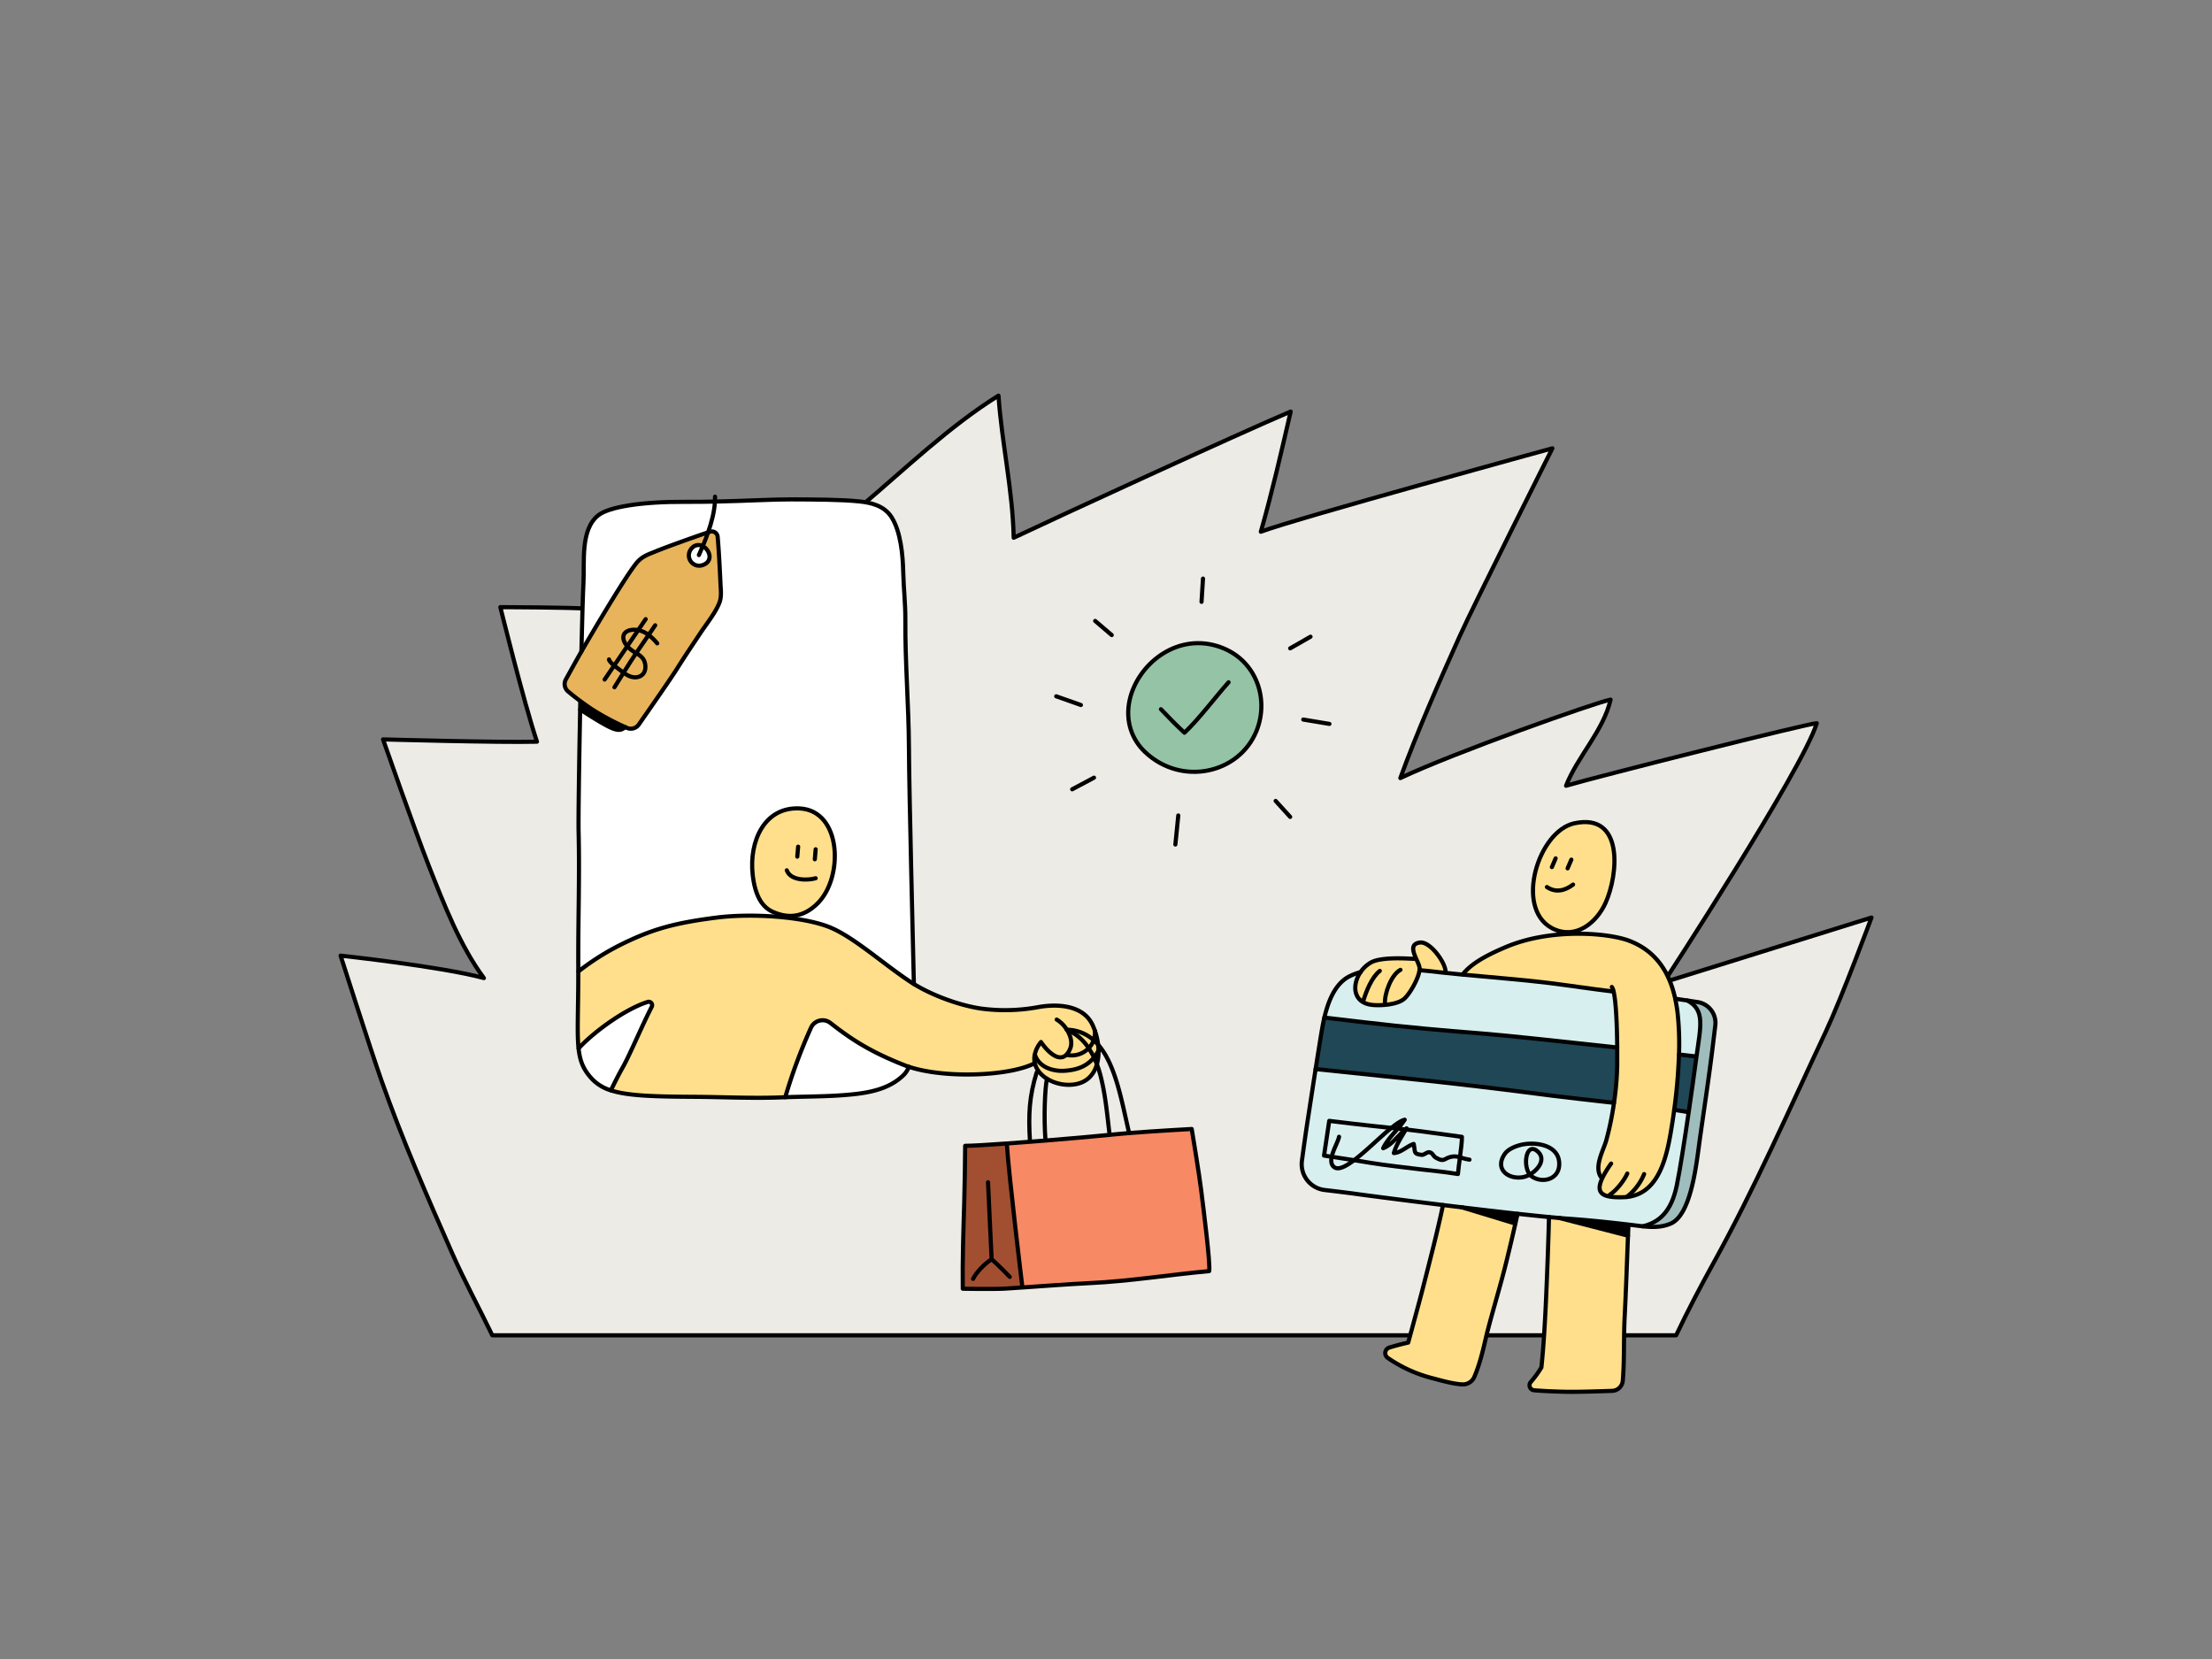<svg xmlns="http://www.w3.org/2000/svg" viewBox="0 0 1600 1200"><rect x="0" y="0" width="1600" height="1200" fill="#808080" stroke="none"/><defs><style>.cls-1{fill:#ecebe6;}.cls-1,.cls-11{stroke:#000;stroke-linecap:round;stroke-linejoin:round;stroke-width:3px;}.cls-2{fill:#9ebdbc;}.cls-3{fill:#d8eff0;}.cls-4{fill:#1f4756;}.cls-5{fill:#ffdf8c;}.cls-6{fill:#95c3a5;}.cls-7{fill:#f78965;}.cls-8{fill:#a24f31;}.cls-9{fill:#fff;}.cls-10{fill:#e7b45b;}.cls-11{fill:none;}</style></defs><g id="shopping"><path class="cls-1" d="M1353.69,663.69l-150.27,46.9s100.5-154.14,110.71-187.48c-6.32.16-158.5,38.5-181.36,45.24,8.13-20.91,27.15-40,32.21-62.29-10.5,1.89-114.15,38.73-152.08,56.74,11.51-31.81,27.82-69.1,42.73-102.18,10.67-23.68,67.26-136.34,67.26-136.34S937.25,375.1,912,384.62c8.27-29,14.83-57.74,21.58-86.94-37.43,15.89-171.1,77.37-200.35,91.29-.73-34.52-8.6-68.36-11-102.8-35.67,22.19-67.7,53.23-99.73,80.24-26.85,22.64-84.57,71.68-84.57,71.68s-78.38,4.65-110.51,2.3c-15.56-1.14-65.5-1.21-65.5-1.21s16.85,68.42,26.48,97.31c-26.78.71-111.33-1.66-111.33-1.66s22.82,65.37,33.17,91.64c10.7,27.16,22.56,57.78,39.77,81-30.54-8.34-103.65-16.23-103.65-16.23s21,65.89,29.45,90c14.86,42.25,32.94,83.72,51,124.69,8.86,20.13,19.72,40.06,29.29,59.94h856.28c8.55-18,17.74-35.51,26.87-52,30.16-54.57,54.85-111.27,81.38-167.59C1332.42,721.13,1353.69,663.69,1353.69,663.69Z"/><path class="cls-2" d="M1227.94,724.83a15.2,15.2,0,0,1,12.79,16.82c-1,8.09-2.13,17.81-3,24.27-2.48,19.21-5.39,38.24-8.08,57.33-2.54,18-6.12,55.59-21.38,61.9-6.67,2.75-13.31,2.59-20,1.87,12.07-2.95,20.65-10.73,24.56-29.63,2.28-11,5.61-32.41,8.6-52.91,2.15-14.67,4.12-28.89,5.4-38.52l.24-1.75c3-22,6.34-33.63-6.58-40.51Z"/><path class="cls-3" d="M1220.53,723.7c12.92,6.88,9.61,18.56,6.58,40.51l-.42-.06-12.1-1.41h-.13a206.83,206.83,0,0,0-1.06-30.43c-.41-3.41-1-6.71-1.66-9.88l.11,0Z"/><path class="cls-4" d="M1227.11,764.21l-.24,1.75c-1.28,9.63-3.25,23.85-5.4,38.52l-1-.14s-4.91-.94-9.5-1.54a395.61,395.61,0,0,0,3.46-40.06h.13l12.1,1.41Z"/><path class="cls-3" d="M1128,881l-7.53-.7c-6.65-.64-14.37-1.45-22.72-2.36-12.52-1.39-26.45-3-40.25-4.66h0c-4.58-.55-9.15-1.1-13.65-1.66-28.41-3.47-54-6.8-62.64-8-4.6-.66-14.17-1.82-23-2.87a18.79,18.79,0,0,1-16.43-21.17c1.23-9.1,2.74-20,4.15-29.1,1.5-9.75,3.65-23.79,5.74-37.17,17.86,1.87,51.79,5.43,61.83,6.44,36.73,3.7,74,8.21,110.72,13,7.75,1,25.15,2.93,43.29,5a218.71,218.71,0,0,1-5.61,27.25c-2.18,7.46-9.06,19.23-3.68,26.61l1,.36c-5.41,11.27-.19,14.6,15.27,14.07,26.51-.9,31.69-31,35.3-54.07.45-2.9.9-5.95,1.32-9.11,4.59.6,9.5,1.54,9.5,1.54l1,.14c-3,20.5-6.32,41.9-8.6,52.91-3.91,18.9-12.49,26.68-24.56,29.63-2.4-.25-4.8-.58-7.22-.87l-3.16-.38c-14.44-1.71-29.3-3.25-43.73-4.26C1132.34,881.38,1130.25,881.21,1128,881Zm-.1-38.15c.58-11.3-9.69-15.4-19.29-15.62a35.24,35.24,0,0,0-5.19.26,31.53,31.53,0,0,0-5.31,1.16c-3.85,1.2-7.71,3.2-9.66,6.05-7.7,11.23,3,18.8,13.53,16.67a15.79,15.79,0,0,0,4.64-1.84,7.21,7.21,0,0,0,1.7,1.57C1115.88,856.06,1127.33,853.13,1127.86,842.87Z"/><path class="cls-5" d="M1167.16,717.18l-.28.05c-15.59-1.88-31-4.28-46.88-6.24-20.16-2.49-41.33-4.07-62-6v-.15c5.37-6.63,14-12.62,31.9-20.07,32.4-13.5,73.86-10,89-4.09,18.77,7.37,28.6,22.22,32.86,41.78.7,3.17,1.25,6.47,1.66,9.88a206.83,206.83,0,0,1,1.06,30.43A395.61,395.61,0,0,1,1211,802.8c-.42,3.16-.87,6.21-1.32,9.11-3.61,23.08-8.79,53.17-35.3,54.07-15.46.53-20.68-2.8-15.27-14.07l-1-.36c-5.38-7.38,1.5-19.15,3.68-26.61a218.71,218.71,0,0,0,5.61-27.25,208,208,0,0,0,2.33-27.4c0-3.9,0-8.18,0-12.59C1169.64,742,1169,724.65,1167.16,717.18Z"/><path d="M1177.93,885.77l0,.33c-.11,2.56-.21,5.12-.32,7.69L1128,881c2.29.19,4.38.36,6.24.49C1148.63,882.52,1163.49,884.06,1177.93,885.77Z"/><path class="cls-5" d="M1128,881l49.61,12.77c-.77,19.49-1.4,39.1-2.4,58.59-.79,15.41-.13,31.2-1.36,46.28a8,8,0,0,1-7.75,7.39c-9.78.34-25.37.87-34.66.64-7.49-.19-14.69-.48-21.71-1.06a3.61,3.61,0,0,1-2.42-6,76.36,76.36,0,0,0,7.66-10.51c1.58-14.76,2.67-33.91,3.34-48.92.88-20,1.65-40,2.16-59.9Z"/><path class="cls-4" d="M1169.77,757.7c0,4.41,0,8.69,0,12.59a208,208,0,0,1-2.33,27.4c-18.14-2-35.54-3.94-43.29-5-36.69-4.8-74-9.31-110.72-13-10-1-44-4.57-61.83-6.44,1.55-9.88,3.06-19.41,4.26-26.59.55-3.28,1.2-6.9,2.07-10.62,7.51.89,17.49,2.08,29.74,3.5,27.82,3.24,55.9,5.8,83.94,8C1087.62,748.76,1131.92,753.5,1169.77,757.7Z"/><path class="cls-3" d="M1167.16,717.18c1.79,7.47,2.48,24.81,2.61,40.52-37.85-4.2-82.15-8.94-98.16-10.17-28-2.16-56.12-4.72-83.94-8-12.25-1.42-22.23-2.61-29.74-3.5,2.72-11.63,7.53-24.14,17.57-29.61a39.75,39.75,0,0,1,8.7-3.36c-6.42,9.32-5.68,22.41,8.64,23.81,6.18.61,18.09-.2,22.95-4.51,4.08-3.63,10.29-14.6,11-20.68,5.18.48,10,1,14.24,1.51,1.48.17,3,.33,4.45.48q6.21.66,12.52,1.25c20.7,2,41.87,3.54,62,6,15.88,2,31.29,4.36,46.88,6.24Z"/><path class="cls-5" d="M1138.76,595.52c36.14-7.84,31.78,37.35,22.53,57.67-6.52,14.35-21.39,26.36-37.67,18.69-.46-.22-.92-.45-1.36-.7C1095.58,656.54,1112.67,601.19,1138.76,595.52Z"/><path class="cls-3" d="M1108.57,827.25c9.6.22,19.87,4.32,19.29,15.62-.53,10.26-12,13.19-19.58,8.25a7.21,7.21,0,0,1-1.7-1.57c6.55-3.74,12.28-11.86,4.82-17.33a4.92,4.92,0,0,0-2.87-1.12Z"/><path class="cls-3" d="M1111.4,832.22c7.46,5.47,1.73,13.59-4.82,17.33-4.45-5.58-3.26-18.45,2-18.45A4.92,4.92,0,0,1,1111.4,832.22Z"/><path class="cls-3" d="M1108.57,827.25l0,3.85c-5.21,0-6.4,12.87-2,18.45a15.79,15.79,0,0,1-4.64,1.84c-10.5,2.13-21.23-5.44-13.53-16.67,1.95-2.85,5.81-4.85,9.66-6.05a31.53,31.53,0,0,1,5.31-1.16A35.24,35.24,0,0,1,1108.57,827.25Z"/><path d="M1097.71,878q-.8,3.54-1.6,7.08l-38.65-11.74C1071.26,875,1085.19,876.57,1097.71,878Z"/><path class="cls-5" d="M1057.46,873.3,1096.11,885q-2.89,12.76-6,25.48c-4.3,17.8-9.82,35.54-14.39,53.27-1.76,6.84-4.37,20.7-9.29,32.1a9,9,0,0,1-8.66,5.44c-7.31-.32-18-3.57-21.93-4.55a100.28,100.28,0,0,1-32.11-14.67,4.2,4.2,0,0,1,1.22-7.42c6.38-2,13.63-3.61,13.63-3.61s8.28-30.13,10.92-40.54c4.94-19.42,10.13-39.25,14.26-58.9h0c4.5.56,9.07,1.11,13.65,1.66Z"/><path class="cls-3" d="M1057.43,822.37c.11,2.9-.64,8.88-1.41,14.78a13.54,13.54,0,0,0-4.78-.6c-7,.69-5.88,4.8-12.78.79-2-1.15-2-3.19-4.46-3.82-1.76-.45-3.92,2-5.69,1.85-6.22-.7-4.49-2-5.8-7.88-4.91,1.6-9.14,6.32-14.34,6.59,1.74-6,5.49-11.69,8.69-17.08C1029,818.39,1057.43,822.37,1057.43,822.37Z"/><path class="cls-3" d="M1056,837.15c-.6,4.57-1.22,9.1-1.46,12.1-11.77-1.9-19.14-2.38-27.81-3.47-7.9-1-26.46-3.08-34.38-4.44-3.55-.6-8.2-1.35-12.93-2.1,8.6-6.46,18.91-16.85,27-23.39l4.7.5c-3.93,4.56-8.19,8.95-10.64,14.22,6.41-2.54,10.78-9.21,16-13.62l.41,0c-3.2,5.39-7,11.12-8.69,17.08,5.2-.27,9.43-5,14.34-6.59,1.31,5.91-.42,7.18,5.8,7.88,1.77.19,3.93-2.3,5.69-1.85,2.5.63,2.49,2.67,4.46,3.82,6.9,4,5.81-.1,12.78-.79A13.54,13.54,0,0,1,1056,837.15Z"/><path class="cls-5" d="M1045.59,702.38l-.14,1.33c-1.49-.15-3-.31-4.45-.48-4.2-.47-9.06-1-14.24-1.51a8.29,8.29,0,0,0,.07-1.28c-.06-1.72-1.23-4.18-2.38-6.76-2.36-5.26-4.65-11,2.69-11.92S1045.14,695.69,1045.59,702.38Z"/><path class="cls-5" d="M1026.83,700.44a8.29,8.29,0,0,1-.07,1.28c-.68,6.08-6.89,17-11,20.68-4.86,4.31-16.77,5.12-22.95,4.51-14.32-1.4-15.06-14.49-8.64-23.81h0a22.69,22.69,0,0,1,7.42-6.89c6.78-3.84,23-3.13,31.1-2.64l1.72.11C1025.6,696.26,1026.77,698.72,1026.83,700.44Z"/><path class="cls-3" d="M963.28,836.73l-5.57-.85,3.76-25.12,16.58,2c9.88,1.18,18.92,2.09,28.38,3.1-8.08,6.54-18.39,16.93-27,23.39C973.53,838.3,967.49,837.37,963.28,836.73Z"/><path class="cls-6" d="M879.94,467.15c28.42,8.36,38.56,38,28.85,61.72-12.57,30.78-54.07,40-80.4,15.22-9.63-9-14.69-22.55-11.26-37.87C822.81,480.84,850.1,458.38,879.94,467.15Z"/><path class="cls-7" d="M868.82,860.73c1.68,13.68,6.73,52.87,5.82,58.69-28.7,2.62-56.91,7.25-85.89,8.66-16.52.81-32.84,2.07-49.27,3.19l-.06-.92s-9.75-80.55-11.07-101.9l-.1-1.33c5.34-.38,11-.81,16.81-1.26l11.18-.88c18.75-1.52,36.93-3.14,46.37-4.11l2.19-.23c3.22-.35,7.36-.72,11.94-1.08,18.89-1.49,45.26-2.93,45.26-2.93S867.33,848.56,868.82,860.73Z"/><path class="cls-5" d="M794.59,759.77a33.5,33.5,0,0,1-1.17,10.06c-.61-1.58-1.32-3.26-2.14-5A30.63,30.63,0,0,0,794.59,759.77Z"/><path class="cls-5" d="M794.3,755.62a41.54,41.54,0,0,1,.29,4.15,30.63,30.63,0,0,1-3.31,5.09,54.08,54.08,0,0,0-3.82-6.67,16.3,16.3,0,0,0,3.64-5.8A36.17,36.17,0,0,1,794.3,755.62Z"/><path class="cls-5" d="M792,745.73a48,48,0,0,1,2.27,9.89,36.17,36.17,0,0,0-3.2-3.23,16,16,0,0,0,.92-6.66Z"/><path class="cls-5" d="M771.66,744.82h0c2.64,4.18,4.18,9.32,2.43,13.62a13.47,13.47,0,0,1-2.8,4.53c-5.78,5.72-14.13-3-18.34-9.22a21.24,21.24,0,0,0-4.6,9.5,14.1,14.1,0,0,0,.16,5.84l-.43.11c-17.89,9.14-64.37,11.12-90.67,2.43-1.18-.39-2.33-.8-3.43-1.24-25.49-10.08-38.69-19.06-53.35-30.47a9.18,9.18,0,0,0-14,3.4A391.49,391.49,0,0,0,568,793.64h0l-1.82.07c-21.49.91-42.47-.24-64-.36-30-.17-48.34-.75-60.41-4.69h0c3-6.15,6-12.09,8.37-16.27,5-8.75,13.93-30.09,21.17-44.2a2.46,2.46,0,0,0-2.91-3.48c-15.33,4.74-38.18,20.83-50,33.6-1.23-11.41-.16-27.72-.2-55.67h.11a181.25,181.25,0,0,1,30.75-19.43c22.72-11.25,39-15.65,69.05-19.49,25.79-3.29,64.45-.75,83.39,7.6,17.14,7.55,37.73,26.23,57.11,39,.74.49,1.5,1,2.29,1.45,13.64,8.39,33.11,15.47,48.51,17.74a131.82,131.82,0,0,0,40.93-.94c14.38-2.72,33.12-1.59,39.79,12.77a43.89,43.89,0,0,1,1.77,4.4h0a16,16,0,0,1-.92,6.66A29.6,29.6,0,0,0,771.66,744.82Z"/><path class="cls-5" d="M791.28,764.86c.82,1.71,1.53,3.39,2.14,5-2.39,8.41-8.59,14.72-20.12,14.83a30.35,30.35,0,0,1-16-4.39,22,22,0,0,1-5.89-5.21,15.55,15.55,0,0,1-2.87-6,14.1,14.1,0,0,1-.16-5.84l.4.07c3.38,9.6,14.48,11.62,21,11.21C778.31,774,785.71,771.75,791.28,764.86Z"/><path class="cls-5" d="M787.46,758.19a54.08,54.08,0,0,1,3.82,6.67c-5.57,6.89-13,9.14-21.58,9.68-6.47.41-17.57-1.61-21-11.21l-.4-.07a21.24,21.24,0,0,1,4.6-9.5c4.21,6.24,12.56,14.94,18.34,9.22l1.24.24A17,17,0,0,0,787.46,758.19Z"/><path class="cls-5" d="M791.1,752.39a16.3,16.3,0,0,1-3.64,5.8,35.1,35.1,0,0,0-15.8-13.36h0A29.6,29.6,0,0,1,791.1,752.39Z"/><path class="cls-5" d="M787.46,758.19a17,17,0,0,1-14.93,5l-1.24-.24a13.47,13.47,0,0,0,2.8-4.53c1.75-4.3.21-9.44-2.43-13.62A35.1,35.1,0,0,1,787.46,758.19Z"/><path class="cls-8" d="M739.42,930.35l.06.92q-6.13.43-12.3.81c-8.78.53-30.79.09-30.79.09-.26-20.61.46-42.07,1.07-62.59.33-10.86.67-34.17.67-40.79,5.19,0,16.55-.7,30.12-1.67l.1,1.33C729.67,849.8,739.42,930.35,739.42,930.35Z"/><path class="cls-9" d="M661,711.76c-.79-.48-1.55-1-2.29-1.45-19.38-12.76-40-31.44-57.11-39-18.94-8.35-57.6-10.89-83.39-7.6-30.05,3.84-46.33,8.24-69.05,19.49a181.25,181.25,0,0,0-30.75,19.43h-.11c0-1.31,0-2.65,0-4-.17-32.8,1-64,.23-96.88-.22-9.44.34-48.74,1.12-88.49,24.12,15.47,27.94,16.84,32.52,12.65l1.26.57a7,7,0,0,0,8.62-2.4c7.13-10.21,23.69-34,27.71-40.46,5.55-8.89,11-16.86,16.78-25.61,4.23-6.4,11.66-15.6,14.07-22.8,1.39-4.17.7-9,.49-13.62-.07-1.54-.94-21.1-2-33.28a4.28,4.28,0,0,0-5.62-3.69l-1.3.44c2.55-7.33,4.54-15,4.95-22.24,22.7-.48,42.33-1.67,55.13-1.59,16.71.09,35.75.07,49.15,1.45,8.72.89,18.13,3.1,23.43,11.35,6.68,10.42,8.2,27.56,8.48,39.84.26,11.59,1.61,22.88,1.53,34.38-.21,30.93,2.44,61.79,2.6,92.72C657.64,576.38,660.53,687.08,661,711.76Zm-69.52-58.44c18.78-18.83,17.37-66.82-12.91-68.55-25.45-1.46-37,23.48-34.15,48.05,1.88,16.51,7.61,23.59,14.4,26.67C569,664.08,580.43,664.43,591.51,653.32Z"/><path class="cls-9" d="M654,770.4c1.1.44,2.25.85,3.43,1.24a16.53,16.53,0,0,1-3.62,5.79c-8.39,8.24-19.47,12.1-34.54,13.85-17.11,2-34.07,1.7-51.21,2.37h0a391.49,391.49,0,0,1,18.56-50.31,9.18,9.18,0,0,1,14-3.4C615.29,751.34,628.49,760.32,654,770.4Z"/><path class="cls-5" d="M578.6,584.77c30.28,1.73,31.69,49.72,12.91,68.55-11.08,11.11-22.54,10.76-32.66,6.17-6.79-3.08-12.52-10.16-14.4-26.67C541.65,608.25,553.15,583.31,578.6,584.77Z"/><path class="cls-10" d="M469.15,459.29a18.86,18.86,0,0,0-7.52-3.51,15,15,0,0,0-3.3-.26c-7.87.26-9.7,5.89-4.63,11.93l-9.51,14a18.09,18.09,0,0,0,1.5,1.15c1.62,1.12,3.47,2.64,5.34,4a22.5,22.5,0,0,0,3.94,2.37c6.6,2.92,13.33-.66,11.57-9.12-.79-3.79-3.46-5.66-6.37-7.44l.58-.85C463.18,468,466.47,463.2,469.15,459.29Zm43-74.24,1.3-.44a4.28,4.28,0,0,1,5.62,3.69c1.07,12.18,1.94,31.74,2,33.28.21,4.65.9,9.45-.49,13.62-2.41,7.2-9.84,16.4-14.07,22.8-5.79,8.75-11.23,16.72-16.78,25.61-4,6.43-20.58,30.25-27.71,40.46a7,7,0,0,1-8.62,2.4l-1.26-.57a179.39,179.39,0,0,1-24.18-13c-2.9-1.93-5.58-3.84-8-5.63-3.69-2.71-6.76-5.17-9-7.05a7,7,0,0,1-1.68-8.83c3.2-5.79,8.28-15,10.14-18.22l1.11-1.94c9.12-15.84,34.19-58.21,40.87-65.18,3.8-4,8.16-5.3,13.37-7.44C482,395.65,501.49,388.66,512.19,385.05Zm-3.86,10a6.36,6.36,0,0,0-8.11,1.66A7.44,7.44,0,0,0,508,408.83C516.28,406.2,513.45,397.7,508.33,395.05Z"/><path class="cls-9" d="M517.14,362.81c-.41,7.2-2.4,14.91-4.95,22.24-10.7,3.61-30.16,10.6-37.4,13.58-5.21,2.14-9.57,3.46-13.37,7.44-6.68,7-31.75,49.34-40.87,65.18.54-23.27,1.08-42.32,1.47-49.38.85-15.55-2.36-38.94,10.85-49.23,7.69-6,31.12-9.82,62.73-9.65C503,363,510.21,363,517.14,362.81Z"/><path class="cls-9" d="M508.33,395.05c5.12,2.65,7.95,11.15-.35,13.78a7.44,7.44,0,0,1-7.76-12.12A6.36,6.36,0,0,1,508.33,395.05Z"/><path class="cls-9" d="M468.48,724.71a2.46,2.46,0,0,1,2.91,3.48c-7.24,14.11-16.15,35.45-21.17,44.2-2.4,4.18-5.4,10.12-8.37,16.27h0a31,31,0,0,1-13.77-8.44c-6-6.49-8.54-12.55-9.55-21.92C430.3,745.54,453.15,729.45,468.48,724.71Z"/><path class="cls-10" d="M466.54,479.82c1.76,8.46-5,12-11.57,9.12a22.5,22.5,0,0,1-3.94-2.37c3.12-5,6.69-10.57,9.14-14.19C463.08,474.16,465.75,476,466.54,479.82Z"/><path class="cls-10" d="M461.63,455.78a18.86,18.86,0,0,1,7.52,3.51c-2.68,3.91-6,8.71-8.4,12.24l-.58.85a25.67,25.67,0,0,1-6.15-4.55c-.11-.13-.22-.25-.32-.38Z"/><path class="cls-10" d="M461.63,455.78l-7.93,11.67c-5.07-6-3.24-11.67,4.63-11.93A15,15,0,0,1,461.63,455.78Z"/><path class="cls-10" d="M454,467.83a25.67,25.67,0,0,0,6.15,4.55c-2.45,3.62-6,9.22-9.14,14.19-1.87-1.33-3.72-2.85-5.34-4a18.09,18.09,0,0,1-1.5-1.15l9.51-14C453.8,467.58,453.91,467.7,454,467.83Z"/><path d="M452.19,525.9c-4.58,4.19-8.4,2.82-32.52-12.65,0-1.88.07-3.77.11-5.65l.23-.31c2.42,1.79,5.1,3.7,8,5.63A179.39,179.39,0,0,0,452.19,525.9Z"/><path class="cls-11" d="M657.41,771.64a16.53,16.53,0,0,1-3.62,5.79c-8.39,8.24-19.47,12.1-34.54,13.85-17.11,2-34.07,1.7-51.21,2.37l-1.82.07c-21.49.91-42.47-.24-64-.36-30-.17-48.34-.75-60.41-4.69a31,31,0,0,1-13.77-8.44c-6-6.49-8.54-12.55-9.55-21.92-1.23-11.41-.16-27.72-.2-55.67,0-1.31,0-2.65,0-4-.17-32.8,1-64,.23-96.88-.22-9.44.34-48.74,1.12-88.49,0-1.88.07-3.77.11-5.65"/><path class="cls-11" d="M420.55,471.25c.54-23.27,1.08-42.32,1.47-49.38.85-15.55-2.36-38.94,10.85-49.23,7.69-6,31.12-9.82,62.73-9.65,7.4,0,14.61,0,21.54-.18,22.7-.48,42.33-1.67,55.13-1.59,16.71.09,35.75.07,49.15,1.45,8.72.89,18.13,3.1,23.43,11.35,6.68,10.42,8.2,27.56,8.48,39.84.26,11.59,1.61,22.88,1.53,34.38-.21,30.93,2.44,61.79,2.6,92.72.18,35.42,3.07,146.12,3.57,170.8"/><path class="cls-11" d="M512.19,385.05l1.3-.44a4.28,4.28,0,0,1,5.62,3.69c1.07,12.18,1.94,31.74,2,33.28.21,4.65.9,9.45-.49,13.62-2.41,7.2-9.84,16.4-14.07,22.8-5.79,8.75-11.23,16.72-16.78,25.61-4,6.43-20.58,30.25-27.71,40.46a7,7,0,0,1-8.62,2.4l-1.26-.57a179.39,179.39,0,0,1-24.18-13c-2.9-1.93-5.58-3.84-8-5.63-3.69-2.71-6.76-5.17-9-7.05a7,7,0,0,1-1.68-8.83c3.2-5.79,8.28-15,10.14-18.22l1.11-1.94c9.12-15.84,34.19-58.21,40.87-65.18,3.8-4,8.16-5.3,13.37-7.44C482,395.65,501.49,388.66,512.19,385.05Z"/><path class="cls-11" d="M452.19,525.9c-4.58,4.19-8.4,2.82-32.52-12.65h0"/><path class="cls-11" d="M475.39,465.37a36.64,36.64,0,0,0-6.24-6.08,18.86,18.86,0,0,0-7.52-3.51,15,15,0,0,0-3.3-.26c-7.87.26-9.7,5.89-4.63,11.93.1.13.21.25.32.38a25.67,25.67,0,0,0,6.15,4.55c2.91,1.78,5.58,3.65,6.37,7.44,1.76,8.46-5,12-11.57,9.12a22.5,22.5,0,0,1-3.94-2.37c-1.87-1.33-3.72-2.85-5.34-4a18.09,18.09,0,0,1-1.5-1.15c-2.22-1.85-3.94-4-3.66-4.44"/><polyline class="cls-11" points="437.34 491.53 444.19 481.45 453.7 467.45 461.63 455.78 467.03 447.84"/><path class="cls-11" d="M444.46,497.12s3-4.85,6.57-10.55c3.12-5,6.69-10.57,9.14-14.19l.58-.85c2.43-3.53,5.72-8.33,8.4-12.24l4.76-7"/><path class="cls-11" d="M508,408.83a7.44,7.44,0,0,1-7.76-12.12,6.36,6.36,0,0,1,8.11-1.66C513.45,397.7,516.28,406.2,508,408.83Z"/><path class="cls-11" d="M505.53,401.49c.92-2,1.87-4.2,2.8-6.44,1.34-3.19,2.66-6.55,3.86-10,2.55-7.33,4.54-15,4.95-22.24.07-1.2.09-2.39.07-3.56"/><path class="cls-11" d="M748.08,769.21c-17.89,9.14-64.37,11.12-90.67,2.43-1.18-.39-2.33-.8-3.43-1.24-25.49-10.08-38.69-19.06-53.35-30.47a9.18,9.18,0,0,0-14,3.4A391.49,391.49,0,0,0,568,793.64"/><path class="cls-11" d="M418.44,702.64a181.25,181.25,0,0,1,30.75-19.43c22.72-11.25,39-15.65,69.05-19.49,25.79-3.29,64.45-.75,83.39,7.6,17.14,7.55,37.73,26.23,57.11,39,.74.49,1.5,1,2.29,1.45,13.64,8.39,33.11,15.47,48.51,17.74a131.82,131.82,0,0,0,40.93-.94c14.38-2.72,33.12-1.59,39.79,12.77a43.89,43.89,0,0,1,1.77,4.4,48,48,0,0,1,2.27,9.89,41.54,41.54,0,0,1,.29,4.15,33.5,33.5,0,0,1-1.17,10.06c-2.39,8.41-8.59,14.72-20.12,14.83a30.35,30.35,0,0,1-16-4.39,22,22,0,0,1-5.89-5.21,15.55,15.55,0,0,1-2.87-6,14.1,14.1,0,0,1-.16-5.84,21.24,21.24,0,0,1,4.6-9.5c4.21,6.24,12.56,14.94,18.34,9.22a13.47,13.47,0,0,0,2.8-4.53c1.75-4.3.21-9.44-2.43-13.62"/><path class="cls-11" d="M792,745.73a16,16,0,0,1-.92,6.66,16.3,16.3,0,0,1-3.64,5.8,17,17,0,0,1-14.93,5"/><path class="cls-11" d="M748.75,763.33c3.38,9.6,14.48,11.62,21,11.21,8.61-.54,16-2.79,21.58-9.68a30.63,30.63,0,0,0,3.31-5.09l0,0"/><path class="cls-11" d="M764.34,737.5a21,21,0,0,1,7.31,7.32h0a29.6,29.6,0,0,1,19.44,7.57,36.17,36.17,0,0,1,3.2,3.23c12.91,14.74,17.19,41.85,22.44,63.91"/><path class="cls-11" d="M802.57,820.47c-1.74-14.21-2.92-28.79-6.73-43.13a74.93,74.93,0,0,0-2.42-7.51c-.61-1.58-1.32-3.26-2.14-5a54.08,54.08,0,0,0-3.82-6.67,35.1,35.1,0,0,0-15.8-13.36h0"/><path class="cls-11" d="M839.74,513c5.37,5.73,11.4,11.83,17,17,10.22-9.52,22.62-26.13,31.92-36.49"/><path class="cls-11" d="M828.39,544.09c-9.63-9-14.69-22.55-11.26-37.87,5.68-25.38,33-47.84,62.81-39.07,28.42,8.36,38.56,38,28.85,61.72C896.22,559.65,854.72,568.83,828.39,544.09Z"/><line class="cls-11" x1="852.29" y1="589.84" x2="850.18" y2="610.86"/><line class="cls-11" x1="791.32" y1="562.51" x2="775.55" y2="570.92"/><line class="cls-11" x1="763.99" y1="503.65" x2="781.86" y2="509.96"/><line class="cls-11" x1="792.16" y1="449.13" x2="804.15" y2="459.37"/><line class="cls-11" x1="869.1" y1="435.33" x2="870.16" y2="418.51"/><line class="cls-11" x1="933.22" y1="468.96" x2="947.94" y2="460.55"/><line class="cls-11" x1="942.68" y1="520.47" x2="961.6" y2="523.62"/><line class="cls-11" x1="922.71" y1="579.33" x2="933.22" y2="590.89"/><path class="cls-11" d="M418.52,758.32h0c11.77-12.77,34.62-28.86,50-33.6a2.46,2.46,0,0,1,2.91,3.48c-7.24,14.11-16.15,35.45-21.17,44.2-2.4,4.18-5.4,10.12-8.37,16.27"/><path class="cls-11" d="M558.85,659.49c-6.79-3.08-12.52-10.16-14.4-26.67-2.8-24.57,8.7-49.51,34.15-48.05,30.28,1.73,31.69,49.72,12.91,68.55C580.43,664.43,569,664.08,558.85,659.49Z"/><path class="cls-11" d="M757.27,780.27c-1.49,7.45-2.29,27.7-1.08,44.13"/><path class="cls-11" d="M739.48,931.27q-6.13.43-12.3.81c-8.78.53-30.79.09-30.79.09-.26-20.61.46-42.07,1.07-62.59.33-10.86.67-34.17.67-40.79,5.19,0,16.55-.7,30.12-1.67,5.34-.38,11-.81,16.81-1.26l11.18-.88c18.75-1.52,36.93-3.14,46.37-4.11l2.19-.23c3.22-.35,7.36-.72,11.94-1.08,18.89-1.49,45.26-2.93,45.26-2.93s5.33,31.93,6.82,44.1c1.68,13.68,6.73,52.87,5.82,58.69-28.7,2.62-56.91,7.25-85.89,8.66C772.23,928.89,755.91,930.15,739.48,931.27Z"/><path class="cls-11" d="M569.1,629.53c2.79,7.7,15.38,7.34,20.89,5.73"/><path class="cls-11" d="M745,825.33c-1.22-19.25-.46-32.49,4.85-49.59"/><path class="cls-11" d="M728.35,828.45c1.32,21.35,11.07,101.9,11.07,101.9"/><path class="cls-11" d="M703.83,925.06c2.47-5,8.56-11.14,13.46-14.2,4.42,3.68,13.09,12.72,13.09,12.72"/><line class="cls-11" x1="576.7" y1="619.63" x2="577.31" y2="612.41"/><path class="cls-11" d="M1026.76,701.72c5.18.48,10,1,14.24,1.51,1.48.17,3,.33,4.45.48q6.21.66,12.52,1.25c20.7,2,41.87,3.54,62,6,15.88,2,31.29,4.36,46.88,6.24"/><path class="cls-11" d="M1057.44,873.29c-4.58-.55-9.15-1.1-13.65-1.66-28.41-3.47-54-6.8-62.64-8-4.6-.66-14.17-1.82-23-2.87a18.79,18.79,0,0,1-16.43-21.17c1.23-9.1,2.74-20,4.15-29.1,1.5-9.75,3.65-23.79,5.74-37.17,1.55-9.88,3.06-19.41,4.26-26.59.55-3.28,1.2-6.9,2.07-10.62,2.72-11.63,7.53-24.14,17.57-29.61a39.75,39.75,0,0,1,8.7-3.36"/><path class="cls-11" d="M1211.85,722.41l8.68,1.29,7.41,1.13a15.2,15.2,0,0,1,12.79,16.82c-1,8.09-2.13,17.81-3,24.27-2.48,19.21-5.39,38.24-8.08,57.33-2.54,18-6.12,55.59-21.38,61.9-6.67,2.75-13.31,2.59-20,1.87-2.4-.25-4.8-.58-7.22-.87l-3.16-.38c-14.44-1.71-29.3-3.25-43.73-4.26-1.86-.13-4-.3-6.24-.49l-7.53-.7c-6.65-.64-14.37-1.45-22.72-2.36-12.52-1.39-26.45-3-40.25-4.66"/><path class="cls-11" d="M963.28,836.73l-5.57-.85,3.76-25.12,16.58,2c9.88,1.18,18.92,2.09,28.38,3.1l4.7.5,5.27.59h.05l.41,0c12.16,1.39,40.57,5.37,40.57,5.37.11,2.9-.64,8.88-1.41,14.78-.6,4.57-1.22,9.1-1.46,12.1-11.77-1.9-19.14-2.38-27.81-3.47-7.9-1-26.46-3.08-34.38-4.44-3.55-.6-8.2-1.35-12.93-2.1C973.53,838.3,967.49,837.37,963.28,836.73Z"/><path class="cls-11" d="M968.57,822.26c-.58,3.24-4.19,9.29-5.29,14.47-.66,3-.45,5.77,1.74,7.47,3,2.29,8.24-.32,14.42-5,8.6-6.46,18.91-16.85,27-23.39,3.87-3.12,7.22-5.36,9.63-5.88a59.42,59.42,0,0,1-4.93,6.38c-3.93,4.56-8.19,8.95-10.64,14.22,6.41-2.54,10.78-9.21,16-13.62.29-.27.59-.51.89-.75-.15.26-.31.53-.48.8-3.2,5.39-7,11.12-8.69,17.08,5.2-.27,9.43-5,14.34-6.59,1.31,5.91-.42,7.18,5.8,7.88,1.77.19,3.93-2.3,5.69-1.85,2.5.63,2.49,2.67,4.46,3.82,6.9,4,5.81-.1,12.78-.79a13.54,13.54,0,0,1,4.78.6,42.58,42.58,0,0,0,6.83,1.7"/><path class="cls-11" d="M1108.57,827.25a35.24,35.24,0,0,0-5.19.26,31.53,31.53,0,0,0-5.31,1.16c-3.85,1.2-7.71,3.2-9.66,6.05-7.7,11.23,3,18.8,13.53,16.67a15.79,15.79,0,0,0,4.64-1.84c6.55-3.74,12.28-11.86,4.82-17.33a4.92,4.92,0,0,0-2.87-1.12c-5.21,0-6.4,12.87-2,18.45a7.21,7.21,0,0,0,1.7,1.57c7.6,4.94,19,2,19.58-8.25C1128.44,831.57,1118.17,827.47,1108.57,827.25Z"/><path class="cls-11" d="M1220.53,723.7c12.92,6.88,9.61,18.56,6.58,40.51l-.24,1.75c-1.28,9.63-3.25,23.85-5.4,38.52-3,20.5-6.32,41.9-8.6,52.91-3.91,18.9-12.49,26.68-24.56,29.63"/><path class="cls-11" d="M1169.78,757.7h0c-37.85-4.2-82.15-8.94-98.16-10.17-28-2.16-56.12-4.72-83.94-8-12.25-1.42-22.23-2.61-29.74-3.5"/><path class="cls-11" d="M1226.69,764.15l-12.1-1.41"/><path class="cls-11" d="M1211,802.8c4.59.6,9.5,1.54,9.5,1.54"/><path class="cls-11" d="M951.6,773.28c17.86,1.87,51.79,5.43,61.83,6.44,36.73,3.7,74,8.21,110.72,13,7.75,1,25.15,2.93,43.29,5"/><path class="cls-11" d="M1097.71,878h0q-.8,3.54-1.6,7.08-2.89,12.76-6,25.48c-4.3,17.8-9.82,35.54-14.39,53.27-1.76,6.84-4.37,20.7-9.29,32.1a9,9,0,0,1-8.66,5.44c-7.31-.32-18-3.57-21.93-4.55a100.28,100.28,0,0,1-32.11-14.67,4.2,4.2,0,0,1,1.22-7.42c6.38-2,13.63-3.61,13.63-3.61s8.28-30.13,10.92-40.54c4.94-19.42,10.13-39.25,14.26-58.9"/><path class="cls-11" d="M1177.89,886.1c-.11,2.56-.21,5.12-.32,7.69-.77,19.49-1.4,39.1-2.4,58.59-.79,15.41-.13,31.2-1.36,46.28a8,8,0,0,1-7.75,7.39c-9.78.34-25.37.87-34.66.64-7.49-.19-14.69-.48-21.71-1.06a3.61,3.61,0,0,1-2.42-6,76.36,76.36,0,0,0,7.66-10.51c1.58-14.76,2.67-33.91,3.34-48.92.88-20,1.65-40,2.16-59.9"/><path class="cls-11" d="M1122.26,671.18c-26.68-14.64-9.59-70,16.5-75.66,36.14-7.84,31.78,37.35,22.53,57.67-6.52,14.35-21.39,26.36-37.67,18.69C1123.16,671.66,1122.7,671.43,1122.26,671.18Z"/><path class="cls-11" d="M1118.92,641.62c6.36,4.3,13.14,2.67,18.93-1.8"/><line class="cls-11" x1="1122.52" y1="627.2" x2="1125.23" y2="620.89"/><line class="cls-11" x1="1133.89" y1="628.1" x2="1136.6" y2="621.79"/><path class="cls-11" d="M1165.36,841.64a76.91,76.91,0,0,0-6.25,10.27c-5.41,11.27-.19,14.6,15.27,14.07,26.51-.9,31.69-31,35.3-54.07.45-2.9.9-5.95,1.32-9.11a395.61,395.61,0,0,0,3.46-40.06,206.83,206.83,0,0,0-1.06-30.43c-.41-3.41-1-6.71-1.66-9.88-4.26-19.56-14.09-34.41-32.86-41.78-15.14-5.95-56.6-9.41-89,4.09-17.87,7.45-26.53,13.44-31.9,20.07"/><path class="cls-11" d="M1158.15,851.55c-5.38-7.38,1.5-19.15,3.68-26.61a218.71,218.71,0,0,0,5.61-27.25,208,208,0,0,0,2.33-27.4c0-3.9,0-8.18,0-12.59-.13-15.71-.82-33.05-2.61-40.52a8.89,8.89,0,0,0-1.27-3.28"/><path class="cls-11" d="M1164.46,864.17c4.76-3.1,10.28-10.17,12.62-15.32"/><path class="cls-11" d="M1176.66,865.77a40.24,40.24,0,0,0,12.57-16.52"/><path class="cls-11" d="M1045.59,702.38c-.45-6.69-11.24-21.49-18.45-20.62s-5.05,6.66-2.69,11.92c1.15,2.58,2.32,5,2.38,6.76a8.29,8.29,0,0,1-.07,1.28c-.68,6.08-6.89,17-11,20.68-4.86,4.31-16.77,5.12-22.95,4.51-14.32-1.4-15.06-14.49-8.64-23.81h0a22.69,22.69,0,0,1,7.42-6.89c6.78-3.84,23-3.13,31.1-2.64"/><path class="cls-11" d="M1001.79,726.13c-.49-8,4.86-21.37,11.19-24.61"/><path class="cls-11" d="M986.13,723.89c2.25-7.28,6.09-17,11.93-21.62"/><line class="cls-11" x1="589.38" y1="621.53" x2="589.99" y2="614.31"/><path class="cls-11" d="M717.29,910.86s-2.29-46.55-2.62-55.69"/><polyline class="cls-11" points="1127.89 881 1127.96 881.02 1177.57 893.79 1177.58 893.79"/><polyline class="cls-11" points="1057.44 873.29 1057.46 873.3 1096.11 885.04 1096.12 885.04"/></g></svg>